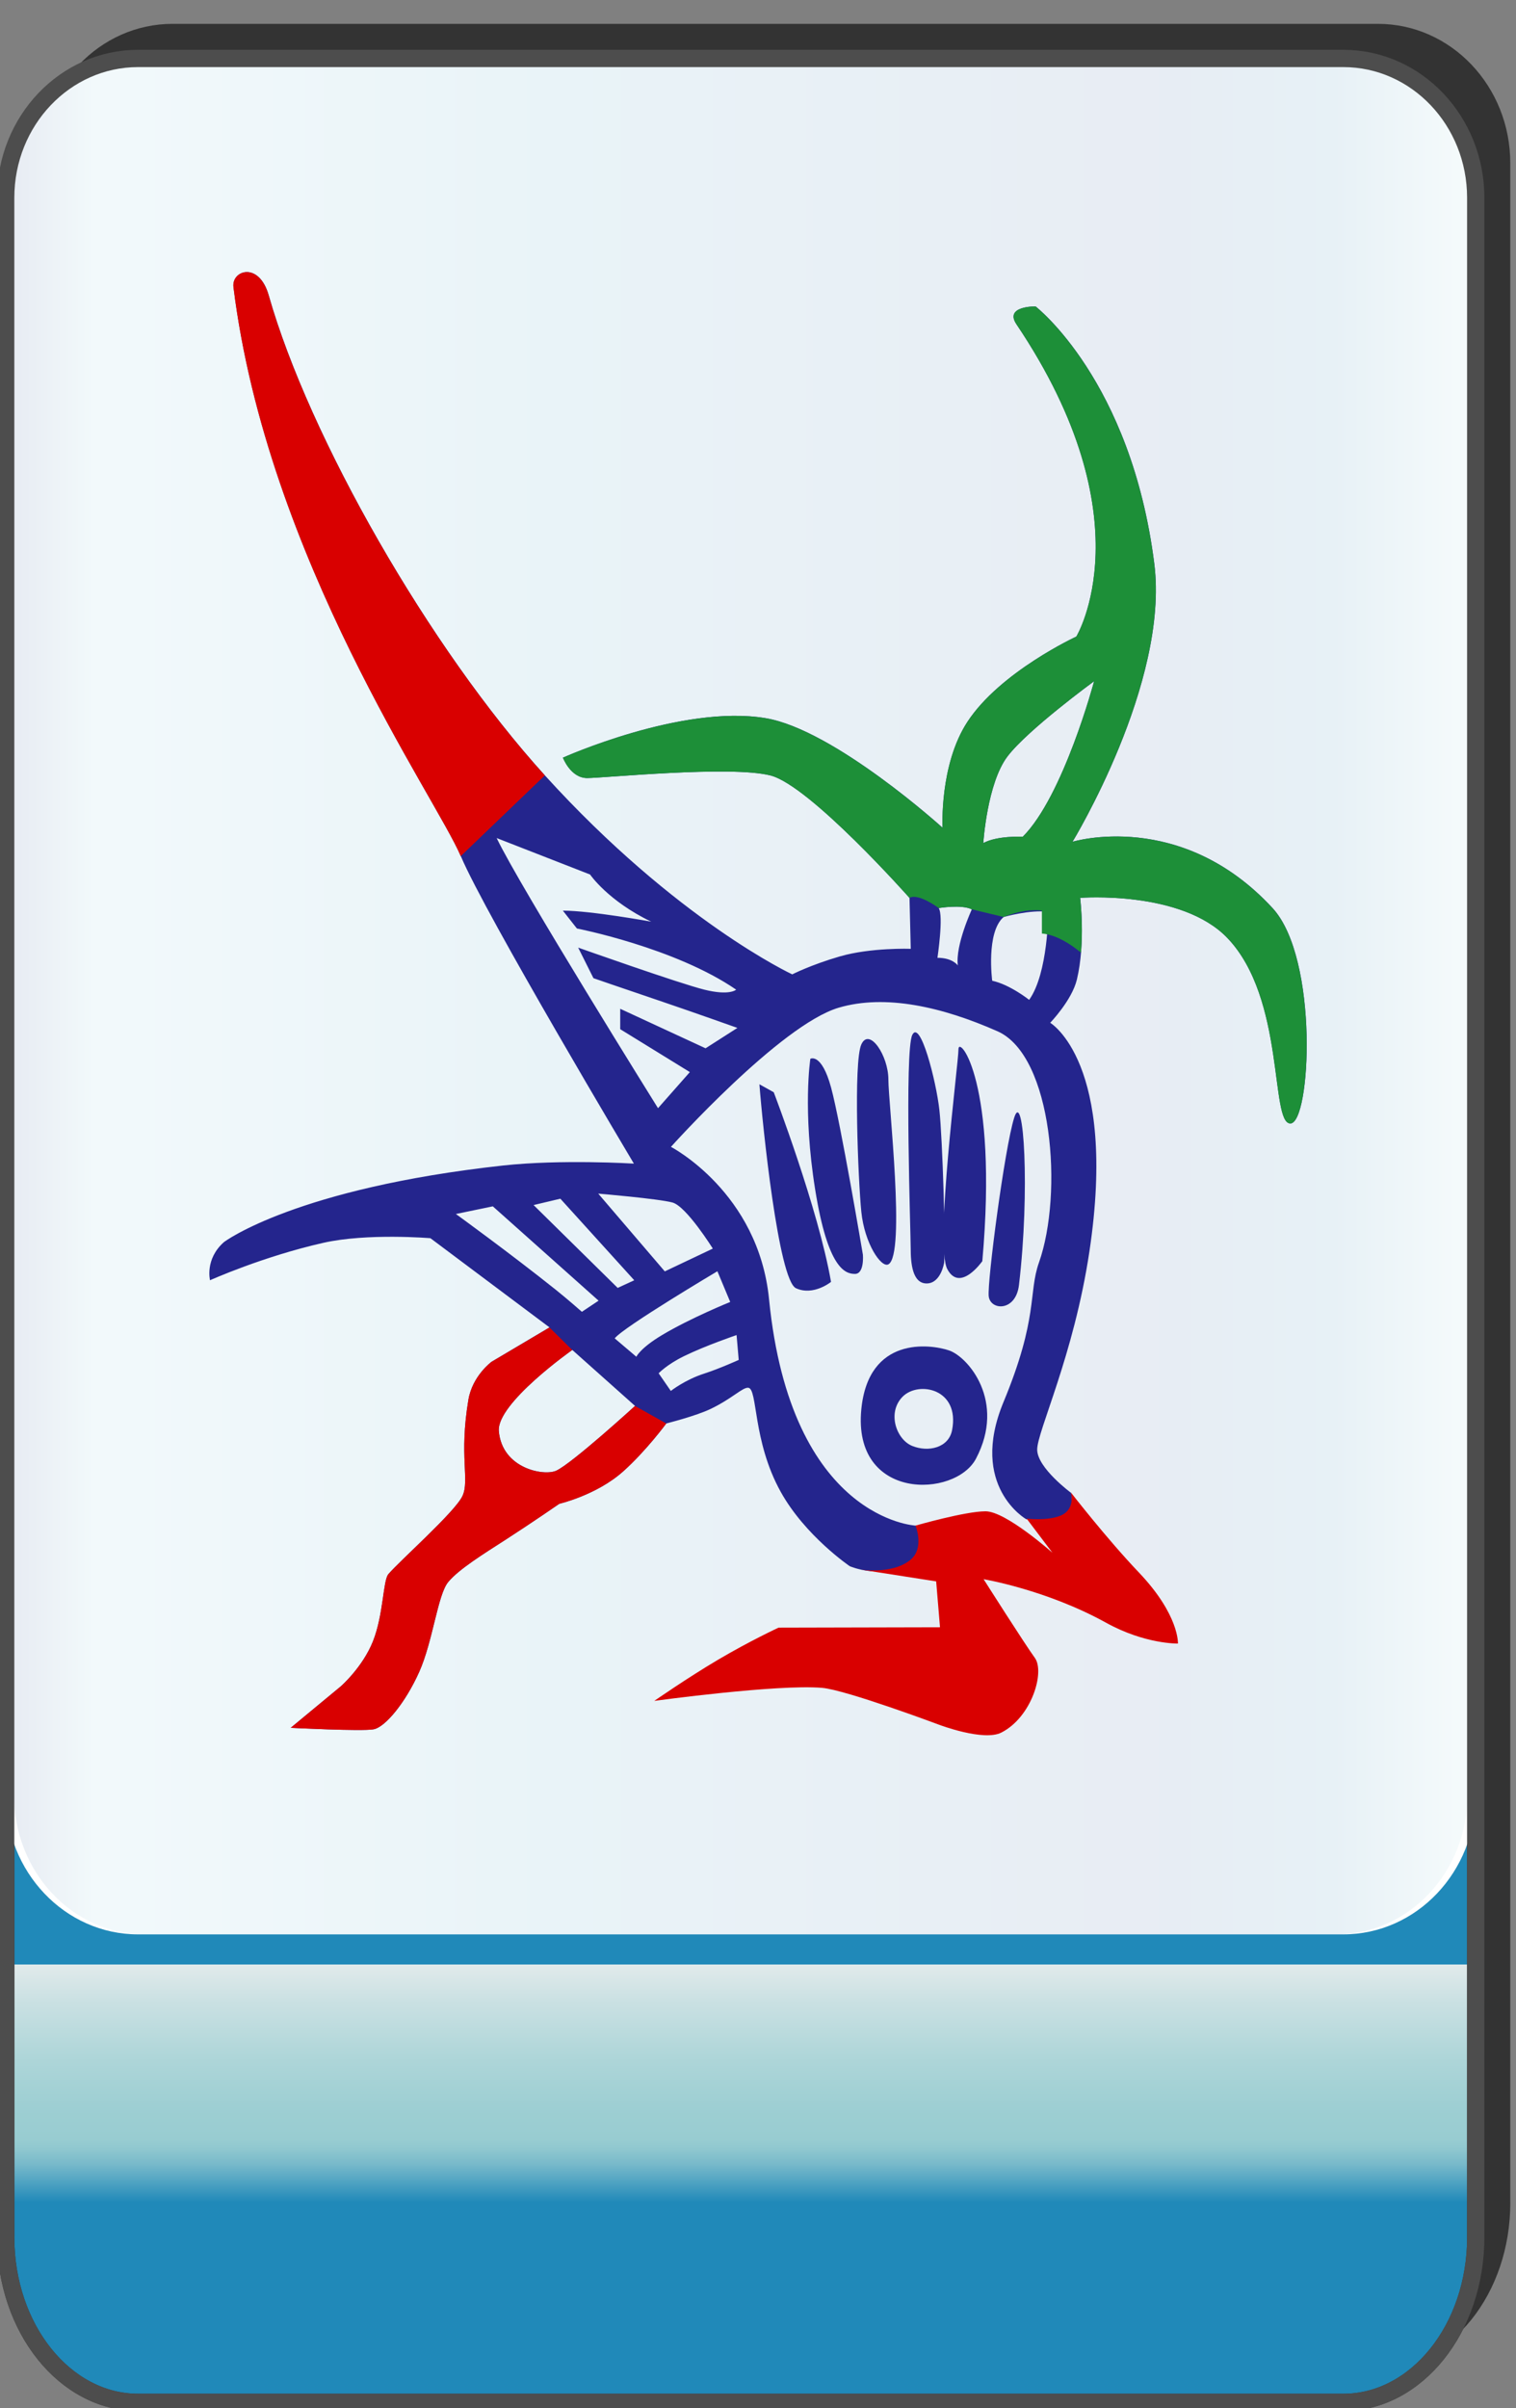 <?xml version="1.0" encoding="utf-8"?>
<!-- Generator: Adobe Illustrator 12.0.0, SVG Export Plug-In . SVG Version: 6.00 Build 51448)  -->
<!DOCTYPE svg PUBLIC "-//W3C//DTD SVG 1.1//EN" "http://www.w3.org/Graphics/SVG/1.1/DTD/svg11.dtd">
<svg  version="1.1"
	 xmlns:x="http://ns.adobe.com/Extensibility/1.0/" xmlns:i="http://ns.adobe.com/AdobeIllustrator/10.0/" xmlns:graph="http://ns.adobe.com/Graphs/1.0/" i:viewOrigin="-0.3193 135.7061" i:rulerOrigin="0 0" i:pageBounds="0 136 85 0"
	 xmlns="http://www.w3.org/2000/svg" xmlns:xlink="http://www.w3.org/1999/xlink" xmlns:a="http://ns.adobe.com/AdobeSVGViewerExtensions/3.0/"
	 width="85.678" height="136.025" viewBox="0 0 85.678 136.025" overflow="visible" enable-background="new 0 0 85.678 136.025"
	 xml:space="preserve">
<rect x="0" y="0" width="85.678" height="136.025" fill="#808080" stroke="none"/>
<g id="图层_1" i:knockout="Off" i:layer="yes" i:dimmedPercent="50" i:rgbTrio="#4F008000FFFF">
	<g i:knockout="Off">
		<path fill="#333333" d="M2.274,99.465v24.962c0,5.149,3.353,9.325,7.481,9.325h68.118c4.133,0,7.484-4.176,7.484-9.325h-0.002
			V9.216c0-4.344-3.352-7.869-7.482-7.869H9.756c-4.131,0-7.481,3.525-7.481,7.869H2.272v90.228
			C2.272,99.45,2.274,99.458,2.274,99.465z"/>
		
			<linearGradient id="XMLID_3_" gradientUnits="userSpaceOnUse" x1="-22.991" y1="22.718" x2="-22.991" y2="148.285" gradientTransform="matrix(1 0 0 -1 64.853 158.424)">
			<stop  offset="0.09" style="stop-color:#2089B9"/>
			<stop  offset="0.099" style="stop-color:#4FA3C2"/>
			<stop  offset="0.107" style="stop-color:#77B9CA"/>
			<stop  offset="0.114" style="stop-color:#8FC7CF"/>
			<stop  offset="0.118" style="stop-color:#98CCD1"/>
			<stop  offset="0.134" style="stop-color:#9ECFD3"/>
			<stop  offset="0.156" style="stop-color:#AFD6D9"/>
			<stop  offset="0.181" style="stop-color:#CBE1E3"/>
			<stop  offset="0.197" style="stop-color:#E1EAEB"/>
			<a:midPointStop  offset="0.09" style="stop-color:#2089B9"/>
			<a:midPointStop  offset="0.5" style="stop-color:#2089B9"/>
			<a:midPointStop  offset="0.099" style="stop-color:#4FA3C2"/>
			<a:midPointStop  offset="0.5" style="stop-color:#4FA3C2"/>
			<a:midPointStop  offset="0.107" style="stop-color:#77B9CA"/>
			<a:midPointStop  offset="0.5" style="stop-color:#77B9CA"/>
			<a:midPointStop  offset="0.114" style="stop-color:#8FC7CF"/>
			<a:midPointStop  offset="0.5" style="stop-color:#8FC7CF"/>
			<a:midPointStop  offset="0.118" style="stop-color:#98CCD1"/>
			<a:midPointStop  offset="0.5" style="stop-color:#98CCD1"/>
			<a:midPointStop  offset="0.134" style="stop-color:#9ECFD3"/>
			<a:midPointStop  offset="0.5" style="stop-color:#9ECFD3"/>
			<a:midPointStop  offset="0.156" style="stop-color:#AFD6D9"/>
			<a:midPointStop  offset="0.5" style="stop-color:#AFD6D9"/>
			<a:midPointStop  offset="0.181" style="stop-color:#CBE1E3"/>
			<a:midPointStop  offset="0.5" style="stop-color:#CBE1E3"/>
			<a:midPointStop  offset="0.197" style="stop-color:#E1EAEB"/>
		</linearGradient>
		<path fill="url(#XMLID_3_)" d="M83.405,126.381c0,5.15-3.352,9.325-7.48,9.325H7.804c-4.131,0-7.482-4.177-7.482-9.325V19.465
			c0-5.148,3.354-9.326,7.482-9.326h68.117c4.133,0,7.482,4.176,7.482,9.326v106.916H83.405z"/>
		<path fill="none" stroke="#333333" stroke-width="0.977" d="M83.405,126.381c0,5.15-3.352,9.325-7.48,9.325H7.804
			c-4.131,0-7.482-4.177-7.482-9.325V19.465c0-5.148,3.354-9.326,7.482-9.326h68.117c4.133,0,7.482,4.176,7.482,9.326v106.916
			H83.405z"/>
		<path fill="#FFFFFF" d="M0.32,11.17c0-4.344,3.354-7.869,7.482-7.869h68.118c4.133,0,7.482,3.523,7.482,7.869v90.229
			c0,4.346-3.352,7.869-7.482,7.869H7.802c-4.131,0-7.482-3.523-7.482-7.87L0.32,11.17L0.32,11.17z"/>
		
			<linearGradient id="XMLID_4_" gradientUnits="userSpaceOnUse" x1="3.702" y1="54.94" x2="85.847" y2="54.94" gradientTransform="matrix(-1 0 0 1 86.637 1.345)">
			<stop  offset="0" style="stop-color:#A2D8E0"/>
			<stop  offset="0.09" style="stop-color:#1878AD"/>
			<stop  offset="0.213" style="stop-color:#194D91"/>
			<stop  offset="0.64" style="stop-color:#2B90BD"/>
			<stop  offset="0.944" style="stop-color:#82CBDE"/>
			<stop  offset="1" style="stop-color:#1A478D"/>
			<a:midPointStop  offset="0" style="stop-color:#A2D8E0"/>
			<a:midPointStop  offset="0.5" style="stop-color:#A2D8E0"/>
			<a:midPointStop  offset="0.09" style="stop-color:#1878AD"/>
			<a:midPointStop  offset="0.5" style="stop-color:#1878AD"/>
			<a:midPointStop  offset="0.213" style="stop-color:#194D91"/>
			<a:midPointStop  offset="0.5" style="stop-color:#194D91"/>
			<a:midPointStop  offset="0.64" style="stop-color:#2B90BD"/>
			<a:midPointStop  offset="0.5" style="stop-color:#2B90BD"/>
			<a:midPointStop  offset="0.944" style="stop-color:#82CBDE"/>
			<a:midPointStop  offset="0.5" style="stop-color:#82CBDE"/>
			<a:midPointStop  offset="1" style="stop-color:#1A478D"/>
		</linearGradient>
		<path i:isolated="yes" i:knockout="Off" opacity="0.1" fill="url(#XMLID_4_)" enable-background="new    " d="M0.79,11.17
			c0-4.344,3.313-7.869,7.397-7.869h67.347c4.086,0,7.4,3.523,7.4,7.869v90.229c0,4.346-3.314,7.869-7.4,7.869H8.188
			c-4.084,0-7.397-3.523-7.397-7.87V11.17L0.79,11.17z"/>
		<path fill="none" stroke="#4D4D4D" stroke-width="0.977" d="M0.32,101.419v24.962c0,5.148,3.353,9.325,7.482,9.325h68.12
			c4.131,0,7.48-4.175,7.48-9.325V11.171c0-4.346-3.352-7.869-7.482-7.869H7.803c-4.13,0-7.482,3.525-7.482,7.869l-0.001,90.228
			C0.319,101.404,0.32,101.411,0.32,101.419z"/>
	</g>
	<path fill="#24258D" d="M43.729,61.7l-0.81-0.451c0.179,2.339,1.08,11.07,2.068,11.521c0.989,0.45,1.979-0.359,1.979-0.359
		C46.247,68.271,43.729,61.7,43.729,61.7z"/>
	<path fill="#24258D" d="M46.968,61.428c-0.54-1.978-1.17-1.619-1.17-1.619s-0.45,2.881,0.271,7.381c0.721,4.5,1.711,4.77,2.25,4.77
		c0.541,0,0.449-1.08,0.449-1.08S47.508,63.409,46.968,61.428z"/>
	<path fill="#24258D" d="M50.208,60.979c0-1.349-1.08-2.97-1.53-1.98c-0.449,0.99-0.181,7.65,0,9.451
		c0.182,1.799,1.127,3.188,1.53,2.969C51.198,70.88,50.208,62.328,50.208,60.979z"/>
	<path fill="#24258D" d="M53.089,62.689c-0.18-1.621-1.08-5.13-1.53-4.23c-0.447,0.901-0.09,11.25-0.09,12.061
		s0.089,1.979,0.899,1.979c0.81,0,0.99-1.17,0.99-1.17C53.448,70.249,53.268,64.31,53.089,62.689z"/>
	<path fill="#24258D" d="M54.169,59.27c0,0.809-1.352,11.068-0.631,12.42c0.72,1.35,1.979-0.451,1.979-0.451
		C56.417,61.069,54.167,58.46,54.169,59.27z"/>
	<path fill="#24258D" d="M57.317,63.14c-0.539,1.709-1.529,9.27-1.439,10.08c0.09,0.812,1.529,0.891,1.71-0.631
		C58.218,67.28,57.858,61.429,57.317,63.14z"/>
	<path fill="#24258D" d="M55.157,82.399c1.711-3.24-0.449-5.762-1.529-6.119c-1.08-0.361-4.547-0.809-4.95,3.33
		C48.173,84.794,53.983,84.624,55.157,82.399z M51.018,78.89c0.899-0.898,3.24-0.447,2.79,1.893c-0.192,1.007-1.35,1.259-2.25,0.896
		C50.657,81.319,50.118,79.79,51.018,78.89z"/>
	<path fill="#24258D" d="M28.421,65.838c-11.646,1.281-15.701,4.268-15.772,4.332c-1.08,0.96-0.779,2.148-0.779,2.148
		s2.985-1.342,6.402-2.113c2.478-0.561,6.053-0.262,6.053-0.262l6.731,5.039l-3.275,1.941c0,0-1.079,0.79-1.308,2.146
		c-0.538,3.214,0.083,4.541-0.337,5.438c-0.42,0.9-3.588,3.697-4.188,4.416c-0.304,0.365-0.269,2.283-0.87,3.793
		c-0.589,1.471-1.817,2.541-1.817,2.541L16.43,97.6c0,0,4.02,0.205,4.68,0.084c0.66-0.117,1.801-1.5,2.58-3.236
		c0.78-1.74,1.043-4.369,1.645-5.088c0.6-0.723,1.98-1.576,3.229-2.381c1.506-0.969,3.047-2.035,3.047-2.035
		s2.102-0.486,3.605-1.826c1.295-1.154,2.441-2.711,2.441-2.711s1.654-0.412,2.509-0.822c1.22-0.586,1.806-1.229,2.124-1.193
		c0.54,0.062,0.233,2.992,1.826,5.867c1.383,2.5,3.91,4.213,3.91,4.213s1.85,0.812,3.534-0.234c0.898-0.561,0.195-2.059,0.195-2.059
		s-7.057-0.326-8.292-12.791c-0.599-6.042-5.544-8.604-5.544-8.604s6.171-6.882,9.479-7.861c2.641-0.779,5.856-0.047,8.977,1.332
		c3.119,1.38,3.721,9.168,2.341,13.068c-0.608,1.723-0.021,3.102-2.001,7.873c-1.979,4.769,1.285,6.623,1.285,6.623
		s1.552,0.185,2.186-0.139c0.601-0.307,0.351-1.348,0.351-1.348s-1.92-1.413-1.92-2.449s2.065-5.301,2.951-11.184
		c1.604-10.68-2.215-12.924-2.215-12.924s1.229-1.273,1.508-2.443c0.5-2.082,0.186-4.615,0.186-4.615s5.714-0.449,8.318,2.264
		c3.291,3.429,2.409,10.48,3.562,10.48c1.151,0,1.631-9.309-1.009-12.168c-5.185-5.615-11.303-3.744-11.303-3.744
		s5.467-8.963,4.623-15.697c-1.303-10.371-6.711-14.543-6.711-14.543s-1.783-0.035-1.08,1.008
		c7.416,11.016,3.383,17.641,3.383,17.641s-4.307,1.988-6.157,4.82c-1.587,2.43-1.401,5.979-1.401,5.979s-6.12-5.543-10.008-6.191
		c-4.73-0.789-11.448,2.232-11.448,2.232s0.433,1.152,1.369,1.152c0.935,0,8.134-0.721,10.367-0.145
		c2.232,0.576,7.849,6.912,7.849,6.912l0.071,2.879c0,0-2.252-0.08-4.01,0.43c-1.646,0.479-2.688,1.014-2.688,1.014
		s-6.525-3.033-13.979-11.24c-6.519-7.178-13.325-19.084-15.608-27.119c-0.551-1.936-2.108-1.41-1.99-0.465
		c1.908,15.35,11.457,28.848,12.846,32.145c1.387,3.295,9.781,17.369,9.781,17.369S31.726,65.478,28.421,65.838z M58.163,56.48
		c0,0-1.08-0.863-2.088-1.08c0,0-0.36-2.737,0.646-3.6c0,0,1.514-0.432,2.521-0.289C59.243,51.511,59.243,54.968,58.163,56.48z
		 M56.939,42.728c1.151-1.512,4.896-4.248,4.896-4.248s-1.728,6.48-4.032,8.785c0,0-1.438-0.073-2.231,0.359
		C55.571,47.624,55.788,44.239,56.939,42.728z M53.052,51.296c0,0,1.296-0.217,1.872,0.072c0,0-0.937,2.016-0.792,3.168
		c0,0-0.288-0.432-1.151-0.432C52.979,54.104,53.34,51.728,53.052,51.296z M31.669,67.712l4.176,4.607l-0.936,0.432l-4.753-4.68
		L31.669,67.712z M25.764,68.576l2.088-0.432l5.977,5.328l-0.944,0.629c0,0-0.776-0.688-1.483-1.252
		C28.821,70.788,25.765,68.575,25.764,68.576z M31.438,83.075c-0.694,0.317-3.059-0.113-3.246-2.232
		c-0.138-1.572,4.151-4.588,4.151-4.588l3.547,3.162C35.891,79.417,32.332,82.665,31.438,83.075z M41.749,76.819
		c0,0-1.079,0.489-1.945,0.77c-1.087,0.347-1.892,0.982-1.892,0.982l-0.688-0.996c0,0,0.453-0.488,1.421-0.963
		c1.207-0.594,2.983-1.197,2.983-1.197L41.749,76.819z M41.269,73.544c0,0-2.246,0.91-3.846,1.867
		c-1.248,0.745-1.459,1.229-1.459,1.229l-1.224-1.039c0.505-0.646,5.804-3.791,5.804-3.791L41.269,73.544z M28.069,47.34
		l5.279,2.059c0,0,1.008,1.488,3.455,2.664c0,0-3.408-0.623-4.992-0.623l0.793,1.008c0,0,5.543,1.08,9,3.455c0,0-0.36,0.359-1.801,0
		c-1.441-0.359-7.128-2.375-7.128-2.375l0.864,1.727c0,0,1.447,0.502,3.965,1.354c1.65,0.56,4.171,1.455,4.171,1.455l-1.8,1.152
		l-4.824-2.232v1.152l3.936,2.424l-1.799,2.039C37.188,62.599,29.39,50.101,28.069,47.34z M38.005,67.927
		c0.792,0.217,2.28,2.604,2.28,2.604l-2.714,1.287l-3.761-4.393C33.811,67.425,37.212,67.712,38.005,67.927z"/>
	<path fill="#1D8F38" d="M33.181,43.952c0.935,0,8.134-0.721,10.367-0.145c2.232,0.576,7.849,6.912,7.849,6.912
		c0.504-0.289,1.655,0.576,1.655,0.576s1.296-0.217,1.872,0.072l1.8,0.432c0,0,1.152-0.504,2.16-0.359v1.295
		c1.08,0.072,2.208,1.084,2.208,1.084c0.038-0.455,0.051-0.897,0.05-1.299c-0.003-1.035-0.098-1.801-0.098-1.801
		s5.714-0.449,8.318,2.264c3.291,3.429,2.409,10.48,3.562,10.48c1.151,0,1.631-9.309-1.009-12.168
		c-5.185-5.615-11.303-3.744-11.303-3.744s5.467-8.963,4.623-15.697c-1.303-10.371-6.711-14.543-6.711-14.543
		s-1.783-0.035-1.08,1.008c7.416,11.016,3.383,17.641,3.383,17.641s-4.307,1.988-6.157,4.82c-1.587,2.43-1.402,5.979-1.402,5.979
		s-6.119-5.543-10.007-6.191C38.53,39.779,31.812,42.8,31.812,42.8S32.244,43.952,33.181,43.952z M56.939,42.728
		c1.151-1.512,4.896-4.248,4.896-4.248s-1.728,6.48-4.032,8.785c0,0-1.438-0.073-2.231,0.359
		C55.571,47.624,55.788,44.239,56.939,42.728z"/>
	<path fill="#D90000" d="M36.978,96.079c0,0,1.905-1.322,3.596-2.32C42.389,92.688,44,91.942,44,91.942l9.125-0.021l-0.217-2.592
		l-4.318-0.674c0,0,1.814,0.309,2.857-0.537c0.819-0.662,0.291-1.939,0.291-1.939s2.81-0.809,3.961-0.809
		c1.15,0,3.779,2.34,3.779,2.34l-1.457-1.927c0,0,1.145,0.143,1.906-0.164c0.877-0.355,0.596-1.312,0.596-1.312
		s2.027,2.614,3.842,4.518c2.295,2.411,2.207,4.016,2.207,4.016s-1.86,0.041-4.059-1.176c-3.385-1.871-6.923-2.459-6.923-2.459
		s2.32,3.654,2.896,4.445c0.576,0.793-0.176,3.346-1.896,4.219c-1.002,0.51-3.505-0.439-3.505-0.439s-5.253-1.969-6.624-2.088
		C43.944,95.126,36.978,96.079,36.978,96.079z"/>
	<path fill="#D90000" d="M15.184,16.683c2.283,8.035,9.089,19.941,15.608,27.119l-4.754,4.561
		C24.649,45.066,15.1,31.568,13.192,16.218C13.073,15.272,14.632,14.747,15.184,16.683z"/>
	<path fill="#D90000" d="M27.779,76.927l3.275-1.941l1.288,1.271c0,0-4.289,3.016-4.151,4.588c0.187,2.119,2.552,2.55,3.246,2.232
		c0.894-0.41,4.452-3.658,4.452-3.658l1.766,0.99c0,0-1.146,1.557-2.441,2.711c-1.503,1.34-3.605,1.826-3.605,1.826
		s-1.541,1.066-3.047,2.037c-1.248,0.803-2.628,1.656-3.229,2.379c-0.602,0.719-0.865,3.348-1.645,5.088
		c-0.779,1.736-1.92,3.119-2.58,3.236c-0.66,0.121-4.68-0.084-4.68-0.084l2.831-2.342c0,0,1.229-1.068,1.817-2.541
		c0.601-1.51,0.566-3.428,0.87-3.793c0.601-0.719,3.769-3.516,4.188-4.416c0.42-0.896-0.201-2.224,0.337-5.438
		C26.699,77.716,27.78,76.927,27.779,76.927z"/>
</g>
</svg>
